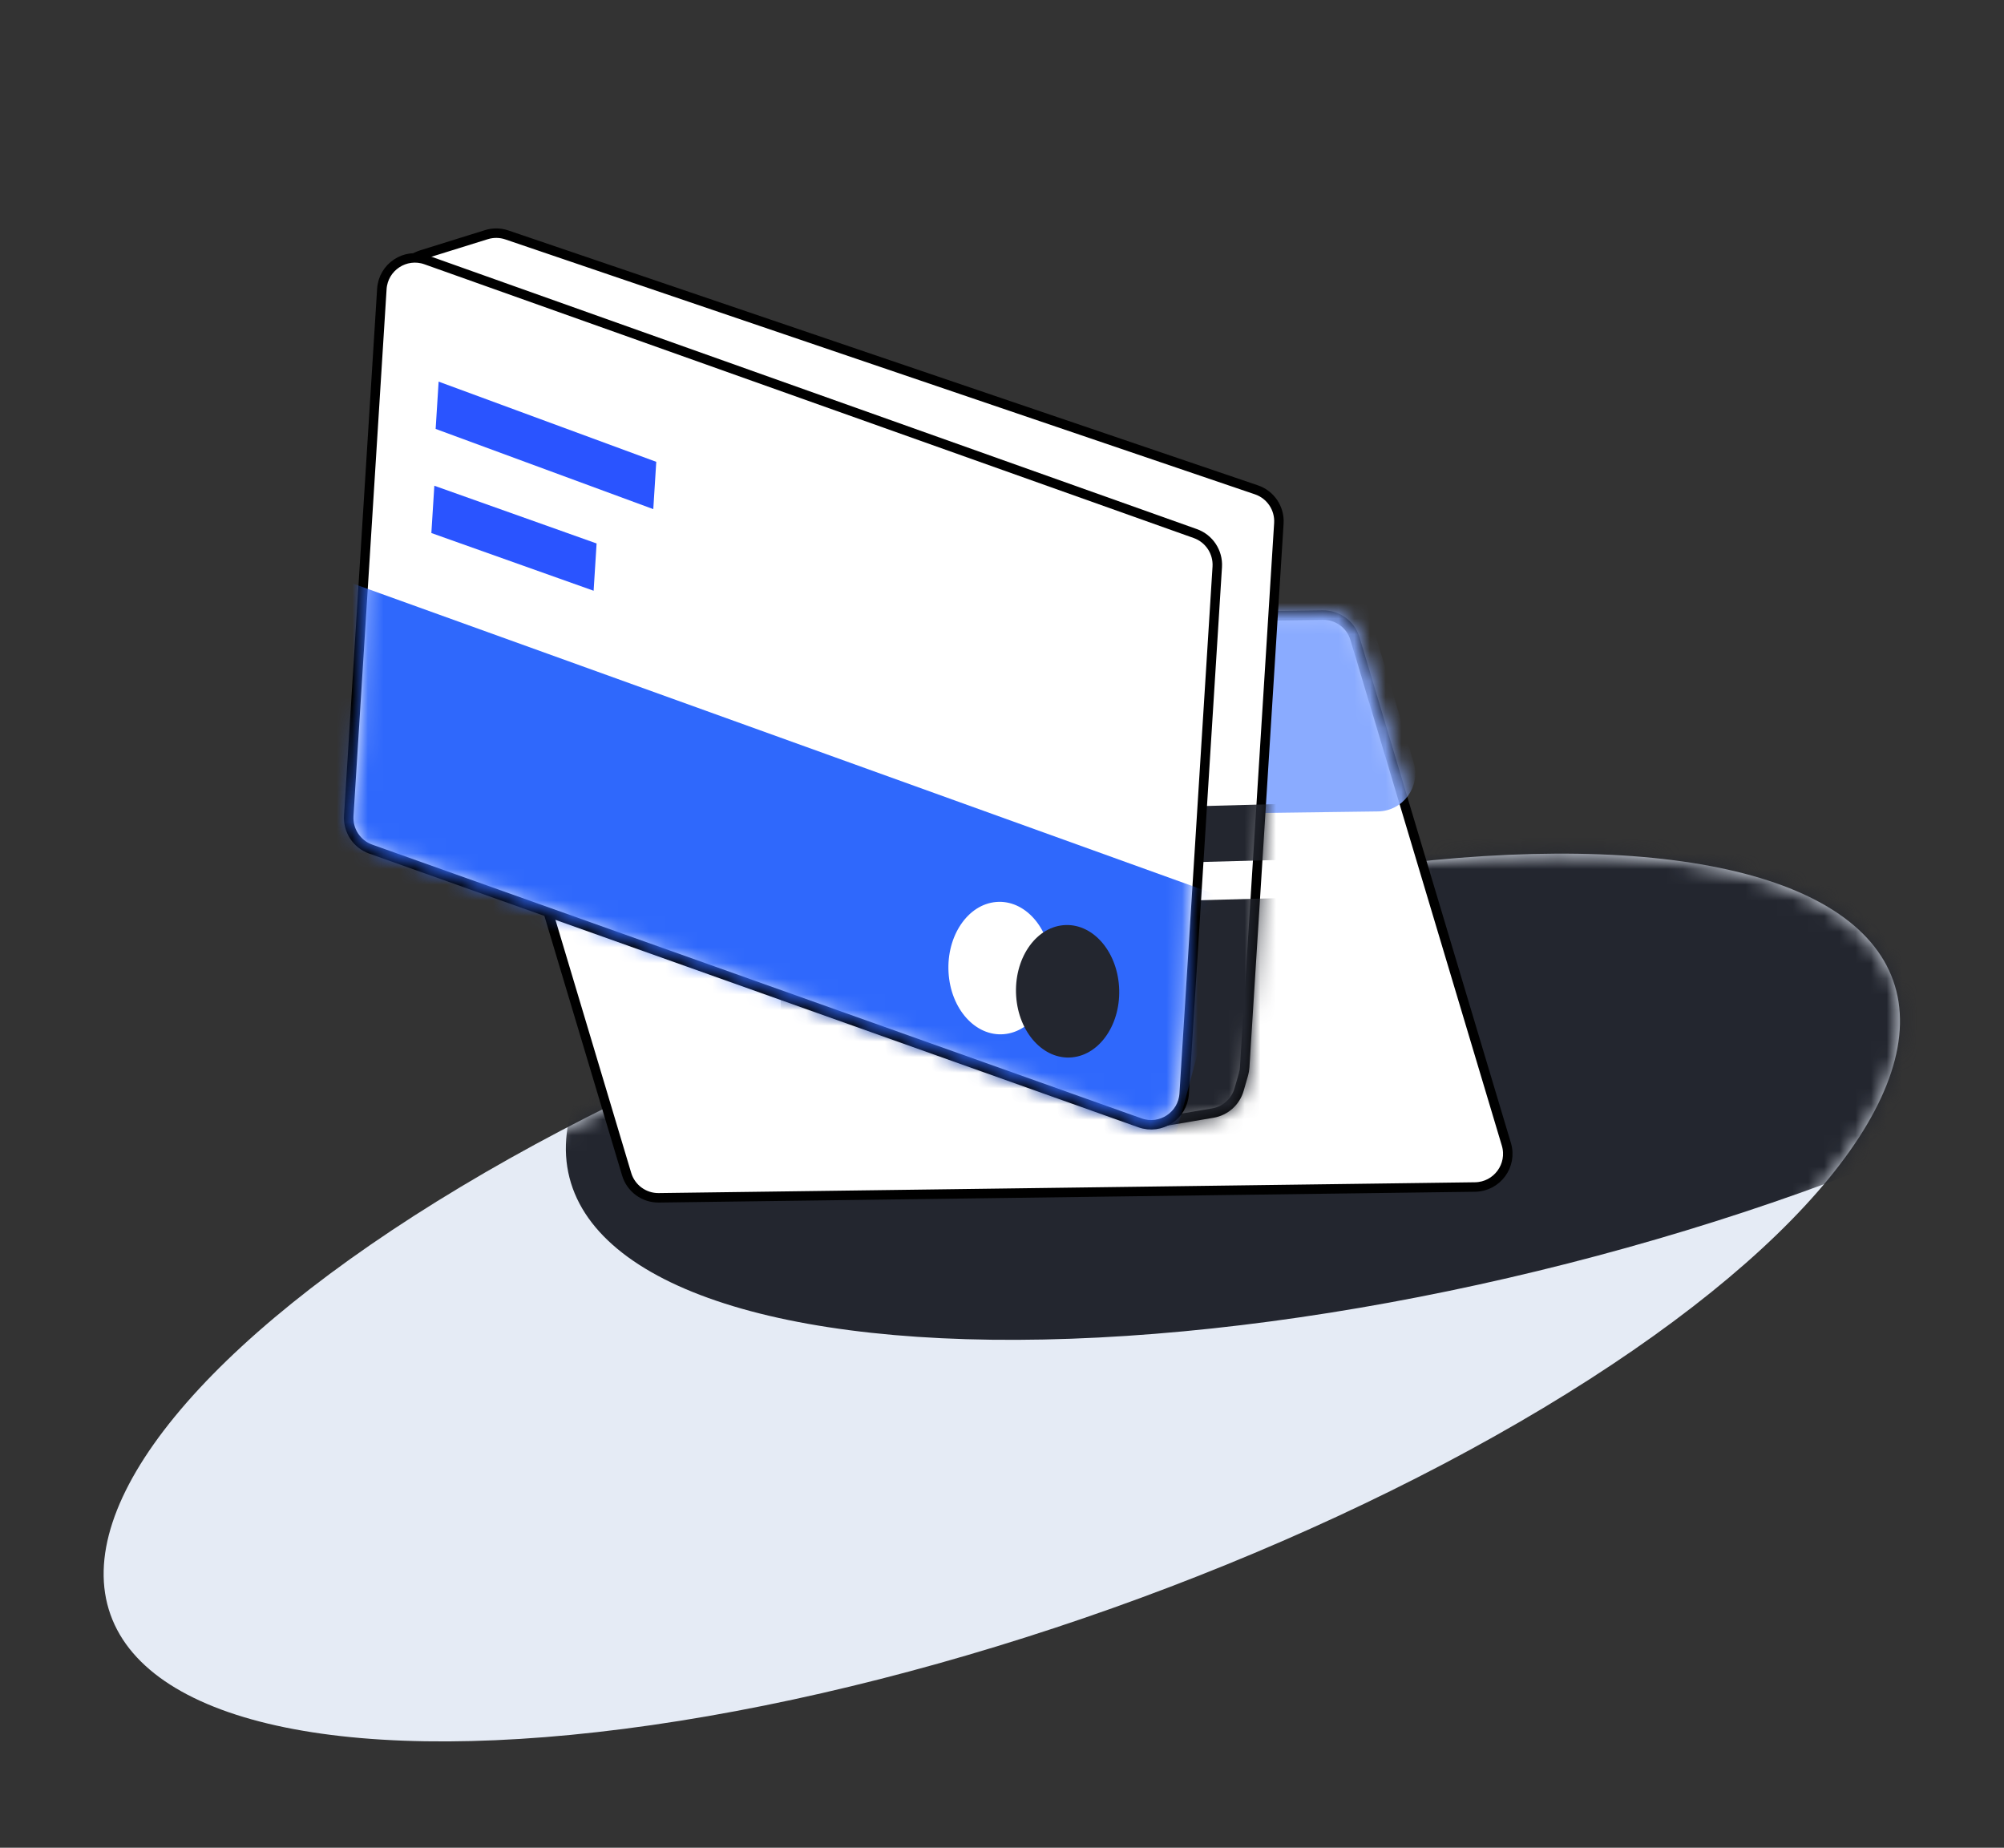 <svg width="128" height="118" viewBox="0 0 128 118" fill="none" xmlns="http://www.w3.org/2000/svg">
<rect x="0" y="0" width="128" height="118" fill="#333333" stroke="none"/>
<g clip-path="url(#clip0_1879_2165)">
<ellipse cx="60.438" cy="21.061" rx="60.438" ry="21.061" transform="matrix(0.942 -0.335 0.335 0.942 0 83.269)" fill="#E5EBF5"/>
<mask id="mask0_1879_2165" style="mask-type:alpha" maskUnits="userSpaceOnUse" x="6" y="54" width="116" height="58">
<ellipse cx="60.438" cy="21.061" rx="60.438" ry="21.061" transform="matrix(0.942 -0.335 0.335 0.942 0 83.305)" fill="#E5EBF5"/>
</mask>
<g mask="url(#mask0_1879_2165)">
<ellipse cx="60.438" cy="21.06" rx="60.438" ry="21.06" transform="matrix(0.969 -0.247 0.247 0.969 31.172 54.801)" fill="#23262F"/>
</g>
<path d="M30.358 42.699C29.955 41.352 30.953 39.992 32.359 39.973L84.496 39.283C85.44 39.27 86.277 39.886 86.548 40.791L96.216 73.078C96.619 74.425 95.621 75.785 94.215 75.804L42.079 76.494C41.134 76.506 40.297 75.891 40.026 74.986L30.358 42.699Z" fill="white" stroke="black" stroke-width="0.605"/>
<mask id="mask1_1879_2165" style="mask-type:alpha" maskUnits="userSpaceOnUse" x="29" y="38" width="68" height="39">
<path d="M30.366 42.709C29.963 41.361 30.961 40.001 32.367 39.983L84.504 39.293C85.448 39.281 86.286 39.896 86.557 40.801L96.225 73.088C96.628 74.435 95.63 75.796 94.224 75.814L42.087 76.504C41.143 76.516 40.305 75.901 40.034 74.996L30.366 42.709Z" fill="white" stroke="black" stroke-width="0.605"/>
</mask>
<g mask="url(#mask1_1879_2165)">
<path d="M23.858 18.499C23.397 16.959 24.538 15.405 26.144 15.383L78.281 14.693C79.36 14.679 80.317 15.382 80.626 16.416L90.294 48.703C90.755 50.243 89.614 51.798 88.007 51.819L35.871 52.509C34.792 52.524 33.834 51.821 33.525 50.786L23.858 18.499Z" fill="#8AABFF"/>
</g>
<path d="M31.067 14.986C31.494 14.853 31.953 14.859 32.377 15.004L80.252 31.282C81.157 31.59 81.744 32.465 81.684 33.419L79.501 68.161C79.492 68.315 79.465 68.467 79.422 68.615L79.143 69.583C78.918 70.363 78.266 70.946 77.466 71.082L74.389 71.606C74.029 71.667 73.659 71.634 73.316 71.51L24.722 53.968C23.837 53.649 23.269 52.783 23.328 51.844L25.444 18.163C25.499 17.287 26.089 16.536 26.927 16.275L31.067 14.986Z" fill="white" stroke="black" stroke-width="0.605"/>
<mask id="mask2_1879_2165" style="mask-type:alpha" maskUnits="userSpaceOnUse" x="23" y="14" width="59" height="58">
<path d="M30.789 14.756C31.4 14.566 32.055 14.575 32.661 14.781L79.912 30.847C81.204 31.286 82.042 32.537 81.957 33.9L79.803 68.18C79.792 68.356 79.762 68.53 79.713 68.699L79.434 69.667C79.176 70.559 78.431 71.224 77.516 71.38L74.44 71.904C74.029 71.974 73.606 71.936 73.213 71.794L24.62 54.253C23.608 53.888 22.959 52.899 23.026 51.825L25.142 18.143C25.205 17.142 25.879 16.284 26.837 15.986L30.789 14.756Z" fill="#D9D9D9"/>
</mask>
<g mask="url(#mask2_1879_2165)">
<rect width="62.532" height="29.911" transform="matrix(1 -0.027 0.027 1 49.711 58.217)" fill="#23262F"/>
<rect width="62.532" height="3.567" transform="matrix(1 -0.027 0.027 1 49.992 52.201)" fill="#23262F"/>
</g>
<path d="M24.39 18.454C24.478 17.05 25.886 16.121 27.211 16.593L76.346 34.074C77.236 34.391 77.808 35.259 77.749 36.202L75.636 69.845C75.548 71.249 74.14 72.178 72.815 71.706L23.68 54.225C22.79 53.908 22.217 53.04 22.276 52.097L24.39 18.454Z" fill="white" stroke="black" stroke-width="0.605"/>
<mask id="mask3_1879_2165" style="mask-type:alpha" maskUnits="userSpaceOnUse" x="22" y="16" width="56" height="56">
<path d="M24.943 18.548C25.032 17.139 26.449 16.21 27.776 16.691L75.707 34.066C76.591 34.386 77.158 35.25 77.099 36.188L74.972 70.038C74.909 71.041 73.903 71.704 72.956 71.367L23.823 53.845C23.187 53.618 22.779 52.999 22.821 52.326L24.943 18.548Z" fill="white" stroke="black" stroke-width="0.605"/>
</mask>
<g mask="url(#mask3_1879_2165)">
<path d="M11.719 33.369L79.076 57.635L69.131 94.779L-0.408 70.316L11.719 33.369Z" fill="#2F68FC"/>
</g>
<ellipse cx="3.298" cy="4.23" rx="3.298" ry="4.23" transform="matrix(0.997 -0.083 0.057 0.998 60.344 57.875)" fill="white"/>
<ellipse cx="3.299" cy="4.229" rx="3.299" ry="4.229" transform="matrix(0.996 -0.093 0.066 0.998 64.625 59.391)" fill="#23262F"/>
<path d="M27.826 27.392L28.016 24.371L41.917 29.493L41.727 32.514L27.826 27.392Z" fill="#2A54FF"/>
<path d="M27.552 34.04L27.742 31.02L38.106 34.706L37.916 37.726L27.552 34.04Z" fill="#2A54FF"/>
</g>
<defs>
<clipPath id="clip0_1879_2165">
<rect width="128" height="118" fill="white"/>
</clipPath>
</defs>
</svg>

